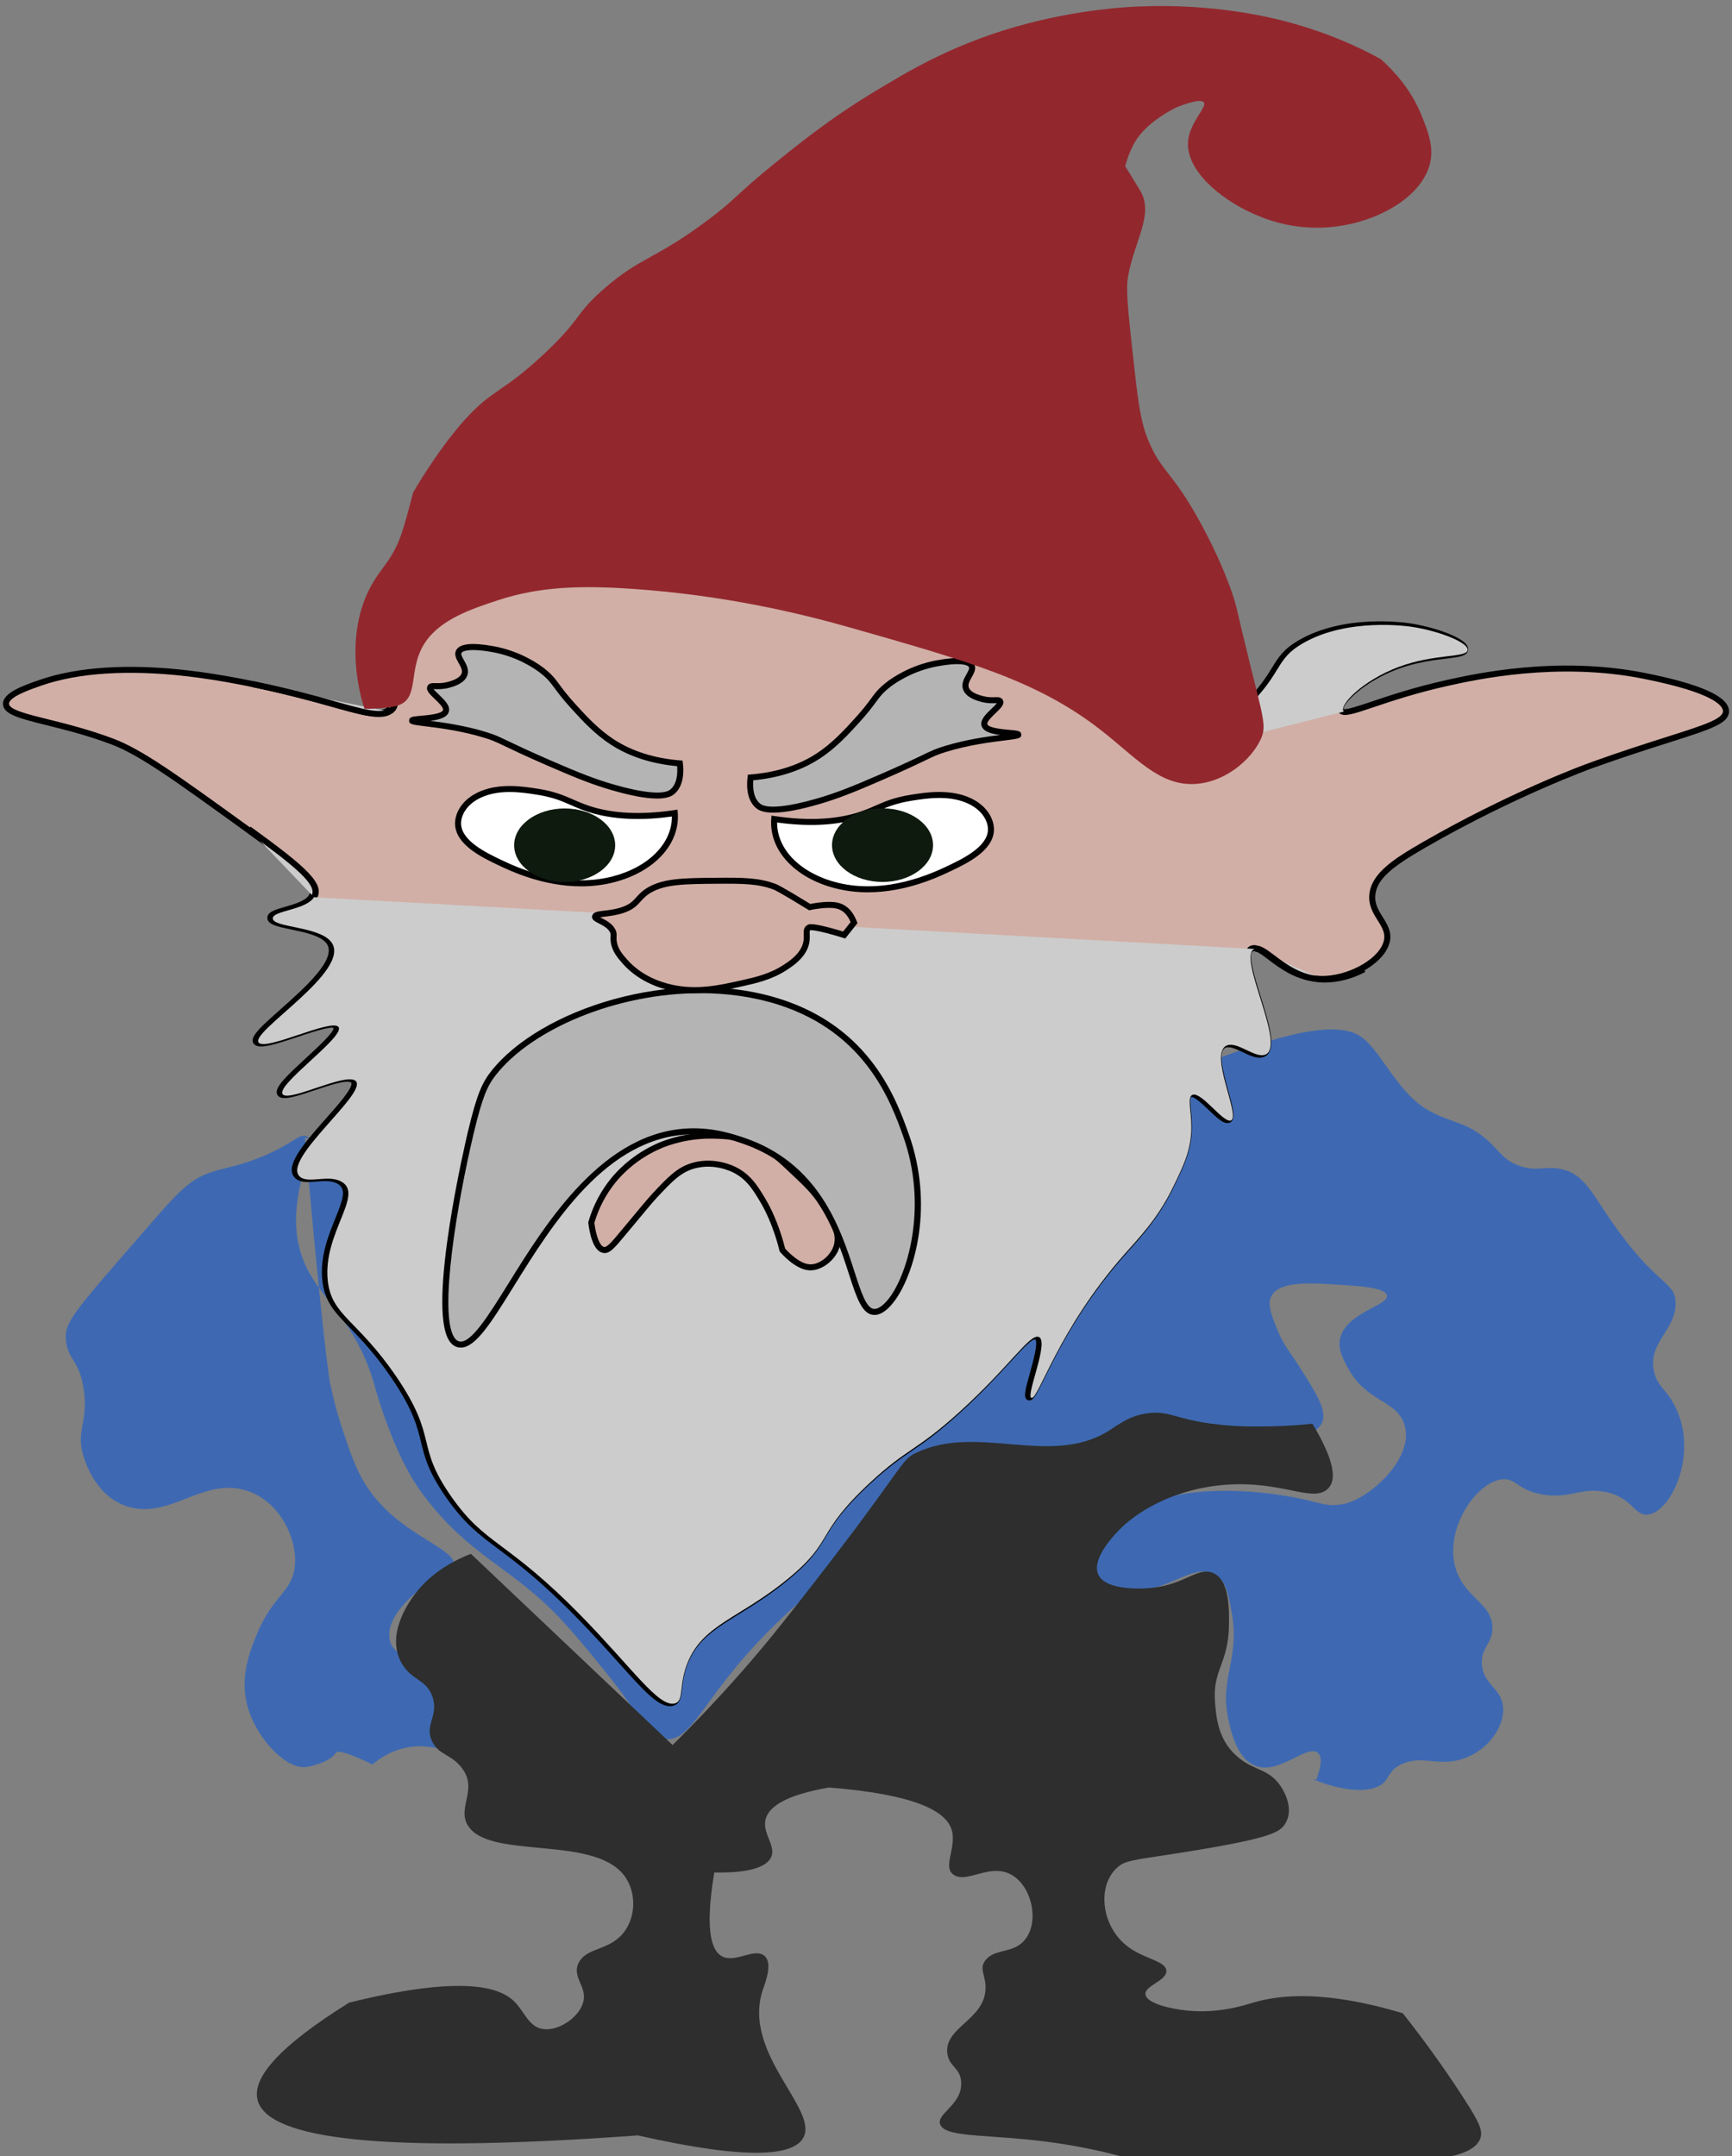 <?xml version="1.0" encoding="UTF-8"?><svg id="Layer_1" xmlns="http://www.w3.org/2000/svg" viewBox="0 0 288 358.522"><rect x="0" y="0" width="288" height="358.522" fill="#808080" stroke="none"/><defs><style>.cls-1{fill:#2d2e2d;}.cls-1,.cls-2,.cls-3,.cls-4,.cls-5,.cls-6,.cls-7,.cls-8,.cls-9{stroke-width:0px;}.cls-2{fill:#d1afa6;}.cls-3{fill:#010101;}.cls-4{fill:#ccc;}.cls-5{fill:#fff;}.cls-6{fill:#0f1a0f;}.cls-7{fill:#3e69b2;}.cls-8{fill:#92282e;}.cls-9{fill:#b4b4b4;}</style></defs><path class="cls-7" d="m149.91,195.916c29.782-8.017,67.317-30.414,76.587-23.404,3.295,2.492,5.997,9.37,11.128,12.174,3.899,2.13,6.127,1.859,9.371,4.618,2.368,2.013,2.975,3.684,5.857,4.618,2.692.872,3.964-.002,6.443.42,4.565.777,5.472,4.632,10.542,11.334,6.133,8.106,8.688,7.595,8.785,10.914.137,4.66-4.869,6.717-3.514,11.754.562,2.089,1.614,2.445,2.928,4.618,4.821,7.971-.015,18.586-4.1,18.89-2.239.166-2.532-2.892-7.028-3.778-4.053-.798-6.013,1.253-10.542.42-3.985-.734-4.263-2.653-6.442-2.519-4.767.293-10.996,9.938-7.028,16.791,1.908,3.296,5.305,4.443,5.271,7.976-.025,2.6-1.877,3.107-1.757,5.877.152,3.51,3.181,3.986,3.514,7.136.361,3.409-2.687,7.57-7.028,8.815-3.944,1.132-6.69-.794-9.957.84-2.546,1.273-1.719,2.863-4.1,3.778-4.01,1.541-10.587-1.346-10.576-1.371t.62.112c.713-1.937,1.198-4.078,0-4.618-1.875-.844-5.756,3.189-9.371,2.519-3.721-.69-4.837-5.933-5.271-7.976-1.487-6.992,1.933-9.741.586-17.631-.559-3.277-1.066-5.966-3.514-6.716-3.747-1.149-7.612,3.601-14.056,2.938-3.292-.338-6.84-2.046-7.614-4.198-1.448-4.023,6.858-9.434,14.642-11.334,8.171-1.994,17.515-.546,20.499,0,3.722.681,5.113,1.339,6.813,1.367,0,0,.729-.022,1.386-.108,4.481-.589,12.692-7.945,10.413-13.652-1.505-3.768-6.248-3.472-9.242-9.016-.901-1.669-1.899-3.456-1.171-5.457,1.446-3.979,8.181-5.071,7.614-6.716-.417-1.209-4.34-1.465-7.614-1.679-4.751-.311-9.296-.608-11.128,1.259-1.392,1.419-.575,3.432.586,6.297,1.021,2.519,2.039,3.557,3.514,5.877,3.244,5.1,5.128,8.062,3.514,10.075-2.009,2.505-8.884,2.848-13.47,2.099-5.522-.902-7.271-3.313-11.714-2.938-3.045.257-4.815,1.607-6.443,2.519-10.548,5.908-24.475-1.349-33.969,3.778-4.053,2.189-1.886,3.712-7.614,11.334-5.058,6.731-8.453,7.811-15.813,14.692-13.528,12.648-14.824,20.93-19.913,20.569-2.885-.205-3.143-2.915-9.957-11.334-4.968-6.139-8.062-9.962-13.47-14.272-5.175-4.125-10.419-7.061-15.813-13.853-.686-.864-1.169-1.531-1.276-1.68-1.106-1.533-4.262-6.122-7.416-16.547-.501-1.656-.381-1.405-.678-2.342-2.884-9.066-7.87-12.755-10.542-17.631-5.941-10.839,2.639-21.919-.586-22.668-1.196-.278-2.14,1.301-7.028,3.358-3.738,1.573-6.067,1.863-8.2,2.519-4.061,1.249-5.874,3.356-11.714,10.075-11.844,13.626-13.183,15.079-12.885,18.05.332,3.318,2.165,3.146,2.928,7.976.885,5.603-1.386,7.069,0,11.334.429,1.319,2.241,6.891,7.614,8.396,6.695,1.874,11.922-4.526,18.742-2.938,5.843,1.36,9.172,7.724,8.785,12.593-.358,4.509-3.676,4.868-6.442,11.754-1.218,3.031-2.928,7.482-1.171,12.593,1.655,4.814,6.159,9.555,9.371,9.235.937-.093,3.927-.833,4.926-2.197.079-.108.153-.229.345-.322,0,0,.84-.403,5.857,2.099,1.298-1.101,3.438-2.543,6.442-2.938,3.145-.414,4.571.671,5.857,0,2.515-1.312.986-7.513-3.514-12.174-3.171-3.284-5.278-3.172-5.857-5.457-1.083-4.275,5.243-8.806,5.857-9.235,2.903-2.032,4.229-1.782,4.686-2.938,1.193-3.018-7.809-4.807-13.47-12.174-2.511-3.267-3.612-6.652-5.271-11.754-.215-.662-.405-1.283-.576-1.881,0,0-.673-2.333-1.181-4.835-.502-2.477-2.299-18.649-4.183-40.873,46.104,14.735,77.84,12.517,99.2,6.767Z"/><path class="cls-1" d="m78.301,258.37c-2.127.827-6.353,2.776-9.251,6.624-.803,1.066-4.98,6.612-2.313,11.481,1.641,2.996,4.231,2.736,5.204,5.74,1.035,3.198-1.516,4.68,0,7.507,1.129,2.104,2.891,1.932,4.626,3.974,3.127,3.681-.559,6.642,1.156,9.715,3.307,5.923,20.757,1.638,26.019,8.39,2.256,2.894,2.055,7.539-.578,10.156-2.397,2.381-5.713,1.997-6.938,4.416-1.29,2.548,1.811,4.114.578,7.065-.942,2.256-3.96,4.227-6.36,3.974-2.638-.278-3.204-3.102-5.204-4.857-2.732-2.399-9.426-3.934-27.176.442-11.719,7.301-16.729,12.894-15.033,16.78,2.795,6.403,23.802,8.169,63.024,5.299,18.89,4.278,25.251,3.129,27.176.883,3.918-4.572-10.105-14.203-6.36-25.17.398-1.167,1.805-4.712,0-5.74-1.624-.926-4.31,1.064-6.36.442-2.067-.628-3.445-3.898-1.735-14.13,3.342.062,7.862-.192,9.251-2.208,1.446-2.098-1.678-4.391-.578-7.065.641-1.558,2.844-3.558,10.408-4.857,14.805,1.171,19.147,4.074,20.237,6.624,1.306,3.054-1.616,6.628.578,7.948,2.082,1.253,5.404-1.549,8.673-.442,4.404,1.493,5.972,9.155,2.313,11.922-1.918,1.451-4.402.896-5.782,2.649-1.175,1.493.117,2.542,0,4.857-.257,5.092-6.824,6.311-6.36,10.598.249,2.3,2.186,2.38,2.313,4.857.194,3.795-4.269,5.232-3.469,7.065,1.004,2.302,8.655,1.449,19.659,3.091,5.321.794,9.523,1.887,12.142,2.649,15.913.483,29.054.521,38.74.442,8.966-.074,17.279-.268,19.081-3.533.802-1.452.02-2.98-2.313-6.624-2.451-3.828-5.863-8.819-10.408-14.572-12.649-3.789-20.227-3.144-24.863-1.766-1.458.433-5.693,1.851-10.986,1.325-2.836-.282-6.694-1.194-6.938-2.649-.251-1.5,3.556-2.26,3.469-3.974-.083-1.636-3.601-1.912-6.36-3.974-4.512-3.372-5.24-10.211-1.734-13.247,1.282-1.11,2.49-1.158,9.251-2.208,15.524-2.412,17.541-3.466,18.503-4.857,1.581-2.286.252-5.389-1.157-7.065-1.844-2.195-3.866-1.994-6.36-3.974-3.515-2.79-3.83-6.626-4.047-9.273-.451-5.499,2.212-6.406,2.313-12.806.042-2.69.124-7.88-2.891-8.831-2.607-.823-4.824,2.375-10.986,2.649-1.002.045-5.863.261-7.517-1.766-1.841-2.256,1.368-5.971,2.313-7.065,3.444-3.988,10.113-7.754,18.503-8.39,9.169-.695,14.151,2.824,16.768.883,1.514-1.123,1.994-3.893-2.313-11.039-1.816.199-4.175.39-6.938.442-2.401.045-5.782.107-9.829-.442-6.114-.829-7.063-2.146-10.408-1.766-3.316.376-5.094,1.979-6.938,3.091-9.633,5.809-21.734-1.358-31.801,3.533-2.035.989-1.795,1.405-9.251,11.481,0,0-5.494,7.424-13.299,17.221-3.868,4.855-9.729,11.762-17.924,19.871-11.179-10.598-22.357-21.195-33.536-31.793Z"/><path class="cls-2" d="m196.804,124.872c-7.573,1.319-13.203-6.721-30.826-17.197-15.905-9.455-29.038-13.44-32.539-14.461-7.722-2.252-17.086-4.904-29.684-4.69-7.507.128-17.882.304-26.83,5.472-.855.494-12.981,7.696-12.559,17.197.156,3.502,1.954,5.912,0,7.035-2.158,1.24-6.312-.571-14.842-2.736-2.627-.667-10.253-2.58-18.268-3.518-14.305-1.674-22.002.676-24.547,1.563-2.409.84-5.755,2.008-5.709,3.518.071,2.33,8.131,2.651,17.697,6.254,4.706,1.772,10.558,6.002,22.263,14.462,8.918,6.446,12.136,9.283,10.846,11.335-1.351,2.149-6.87,2.201-6.85,3.518.023,1.551,7.672,1.291,9.705,3.909,3.686,4.747-14.001,15.219-11.988,16.807,1.475,1.163,11.687-3.893,13.13-2.736,1.714,1.374-10.837,9.991-9.134,11.335,1.351,1.066,10.214-3.588,11.988-2.345,2.531,1.773-12.568,13.308-9.133,16.025,1.443,1.141,4.66-.455,6.85.782,3.804,2.148-3.097,8.543-2.283,16.416.61,5.896,4.91,6.462,11.417,16.025,7.057,10.371,3.028,11.219,9.134,19.933,5.782,8.253,9.068,7.027,21.693,19.933,8.445,8.633,12.718,15.054,15.413,14.462,1.708-.376.593-3.086,2.283-7.035,2.637-6.161,8.608-7.178,16.555-13.68,7.871-6.44,4.403-7.396,13.701-16.025,6.251-5.802,7.598-5.164,14.842-11.726,8.241-7.464,11.603-12.914,13.13-12.507,1.966.523-2.205,9.939-1.142,10.162,1.161.244,4.399-11.343,15.413-23.842,2.364-2.683,5.504-5.881,7.992-10.944,1.846-3.757,3.188-6.488,3.172-10.315-.012-2.781-.737-5.067.253-5.319,1.531-.389,5.002,4.639,6.28,4.299,1.84-.49-3.825-11.337-.571-12.507,1.767-.635,4.592,2.145,6.279,1.563,3.72-1.283-4.803-16.59-1.712-17.588,1.866-.603,5.146,4.927,11.417,5.081,4.61.113,9.759-2.706,10.847-5.863,1.099-3.194-2.668-4.672-2.284-8.208.339-3.12,3.642-5.367,8.563-8.208,14.931-8.62,27.972-13.289,27.972-13.289,15.437-5.526,22.337-6.467,22.263-8.99-.093-3.164-11.061-5.339-13.701-5.863-14.096-2.795-27.262.003-32.539,1.173-10.898,2.416-16.66,5.622-17.697,4.69-1.007-.905,3.057-5.165,9.133-7.426,5.939-2.21,11.091-1.503,11.417-2.736.328-1.237-4.528-3.188-9.133-3.909-.768-.12-10.833-1.584-18.268,2.736-4.58,2.661-3.218,4.644-9.134,10.553-4.557,4.551-6.835,6.827-10.275,7.426Z"/><path class="cls-3" d="m111.376,283.707c-2.023,0-4.437-2.687-8.569-7.289-1.952-2.174-4.166-4.639-6.831-7.363-6.086-6.222-9.95-9.114-13.056-11.438-3.286-2.459-5.66-4.236-8.688-8.558-3.009-4.294-3.6-6.708-4.226-9.263-.649-2.654-1.321-5.398-4.912-10.676-2.733-4.017-5.053-6.411-6.916-8.334-2.539-2.62-4.216-4.351-4.585-7.921-.404-3.906,1.018-7.426,2.159-10.255,1.294-3.205,1.898-4.917.375-5.776-.994-.561-2.28-.456-3.529-.355-1.304.106-2.529.206-3.385-.47-.412-.326-.645-.76-.691-1.291-.188-2.102,2.783-5.459,5.655-8.706,2.051-2.317,4.376-4.945,4.265-5.885-.009-.069-.031-.096-.072-.125-.726-.508-3.819.535-6.077,1.295-3.245,1.091-5.12,1.675-5.933,1.033-.218-.172-.339-.412-.35-.694-.042-1.125,1.821-2.898,4.864-5.698,1.751-1.611,4.681-4.307,4.59-4.992-.481-.355-3.959.801-6.034,1.494-3.792,1.265-6.163,2.005-7.066,1.292-.218-.172-.342-.419-.351-.697-.029-1.03,1.557-2.484,4.6-5.18,4.052-3.59,9.602-8.507,7.654-11.016-.993-1.278-3.7-1.838-5.876-2.289-2.274-.471-3.918-.811-3.935-1.919-.015-.994,1.291-1.368,2.944-1.841,1.497-.428,3.36-.961,3.983-1.95,1.072-1.706-2.602-4.798-10.717-10.664-11.654-8.423-17.503-12.65-22.146-14.399-4.002-1.507-7.742-2.437-10.747-3.184-4.503-1.12-7.222-1.795-7.274-3.522-.057-1.876,3.324-3.056,6.04-4.003,6.303-2.199,14.861-2.75,24.774-1.589,5.445.637,11.613,1.825,18.332,3.529,2.22.563,4.128,1.099,5.812,1.57,4.515,1.266,7.245,2.033,8.658,1.217.896-.516.743-1.345.309-3.172-.235-.991-.502-2.114-.56-3.407-.438-9.884,12.269-17.34,12.81-17.653,9.06-5.233,19.47-5.41,27.071-5.539,12.937-.218,22.7,2.629,29.833,4.71,6.048,1.765,18.331,5.997,32.654,14.512,6.497,3.862,11.38,7.402,15.303,10.247,6.612,4.793,10.604,7.689,15.182,6.888,3.285-.572,5.532-2.816,10.008-7.287,2.727-2.724,3.88-4.594,4.807-6.097,1.094-1.774,1.885-3.056,4.43-4.535,7.522-4.371,17.486-2.972,18.596-2.798,3.746.586,8.389,2.14,9.359,3.626.247.378.234.701.181.905-.241.91-1.467,1.059-3.69,1.329-2.093.254-4.958.602-8.035,1.748-5.754,2.141-9.171,5.896-8.959,6.608.343.229,2.554-.511,4.691-1.231,2.998-1.009,7.104-2.391,12.547-3.598,4.517-1.001,18.257-4.048,32.745-1.175,9.419,1.868,14.032,3.941,14.103,6.338.061,2.067-2.903,3.01-10.064,5.287-3.317,1.055-7.445,2.368-12.529,4.188-.131.046-13.026,4.669-27.892,13.251-5.282,3.049-8.019,5.098-8.315,7.829-.165,1.518.516,2.603,1.236,3.752.823,1.313,1.675,2.671,1.022,4.564-1.135,3.297-6.352,6.203-11.055,6.204-.092,0-.184-.001-.276-.003-3.934-.097-6.69-2.186-8.703-3.71-1.055-.8-2.053-1.552-2.548-1.395-1,.323.343,4.626,1.232,7.474,1.489,4.773,2.896,9.282.489,10.112-1.021.356-2.249-.231-3.435-.797-1.051-.501-2.135-1.021-2.839-.768-1.43.514-.362,4.368.418,7.182.726,2.617,1.114,4.135.678,4.897-.128.224-.323.376-.564.441-.85.22-1.826-.668-3.364-2.141-.895-.857-2.39-2.288-2.922-2.157-.244.062-.115,1.418-.038,2.228.074.776.158,1.655.162,2.605.018,3.945-1.342,6.71-3.223,10.538-2.223,4.521-4.979,7.6-7.192,10.073-.301.335-.593.662-.874.98-7.227,8.202-11.12,16.079-13.213,20.311-1.424,2.882-1.913,3.854-2.678,3.69-.183-.038-.338-.15-.438-.314-.314-.519-.07-1.548.654-4.144.547-1.96,1.374-4.921.955-5.655-.574-.197-2.286,1.661-4.09,3.629-2.028,2.213-4.807,5.245-8.631,8.71-3.693,3.345-5.845,4.818-7.925,6.242-1.982,1.358-3.854,2.64-6.914,5.479-4.627,4.295-6.059,6.671-7.321,8.767-1.302,2.16-2.426,4.025-6.402,7.279-2.979,2.437-5.658,4.095-8.023,5.559-3.943,2.44-6.793,4.204-8.388,7.931-.754,1.759-.927,3.244-1.066,4.437-.17,1.459-.304,2.612-1.57,2.89-.157.035-.316.052-.478.052Zm-57.311-88.309c.879,0,1.765.119,2.554.564,2.358,1.332,1.293,3.969.061,7.022-1.101,2.726-2.471,6.119-2.093,9.778.334,3.225,1.83,4.77,4.309,7.328,1.891,1.951,4.243,4.379,7.024,8.467,3.693,5.427,4.387,8.26,5.058,11,.603,2.462,1.172,4.787,4.072,8.927,2.937,4.191,5.258,5.928,8.47,8.332,3.133,2.344,7.031,5.262,13.171,11.539,2.68,2.74,4.901,5.212,6.86,7.395,3.791,4.22,6.521,7.272,8.088,6.928.526-.116.625-.59.792-2.029.14-1.191.329-2.821,1.14-4.714,1.72-4.017,4.836-5.946,8.781-8.387,2.339-1.447,4.989-3.088,7.917-5.483,3.843-3.144,4.925-4.94,6.179-7.021,1.297-2.153,2.767-4.593,7.498-8.984,3.113-2.889,5.015-4.191,7.029-5.57,2.052-1.406,4.175-2.859,7.817-6.159,3.79-3.433,6.551-6.445,8.565-8.645,2.688-2.935,3.912-4.271,5.028-3.976.283.076.514.257.667.525.582,1.018.011,3.303-.86,6.42-.223.799-.497,1.782-.647,2.496.343-.606.788-1.507,1.249-2.44,2.113-4.273,6.045-12.228,13.359-20.529.282-.321.576-.649.879-.986,2.173-2.428,4.878-5.449,7.04-9.848,1.82-3.705,3.136-6.381,3.12-10.092-.004-.904-.085-1.759-.157-2.514-.161-1.686-.288-3.018.787-3.291,1.047-.276,2.421,1.027,3.859,2.404.762.729,2.012,1.948,2.418,1.896.217-.354-.408-2.61-.822-4.104-.982-3.544-2.096-7.562.208-8.391,1.093-.393,2.372.217,3.607.807,1.003.479,2.037.976,2.678.754,1.49-.514-.018-5.343-1.118-8.869-1.412-4.523-2.527-8.096-.584-8.723.998-.319,2.027.464,3.459,1.549,1.904,1.443,4.512,3.419,8.124,3.507,4.262.096,9.346-2.58,10.36-5.525.496-1.441-.162-2.492-.925-3.708-.743-1.186-1.585-2.529-1.383-4.392.376-3.46,4.048-5.838,8.81-8.587,13.909-8.03,26.482-12.801,28.06-13.311l-.006-.016c5.102-1.826,9.239-3.142,12.564-4.2,6.065-1.929,9.406-2.991,9.367-4.305-.024-.832-1.369-3.021-13.298-5.387-14.28-2.832-27.868.181-32.333,1.171-5.392,1.195-9.469,2.567-12.444,3.569-3.401,1.145-4.957,1.668-5.694,1.004-.155-.139-.399-.456-.293-1.014.356-1.872,4.531-5.371,9.586-7.252,3.189-1.187,6.122-1.543,8.264-1.803,1.197-.146,2.688-.327,2.847-.599-.023-.633-3.811-2.51-8.729-3.28-.431-.068-10.593-1.595-17.939,2.674-2.328,1.353-3.025,2.483-4.08,4.195-.954,1.547-2.142,3.473-4.951,6.279-4.625,4.62-6.946,6.938-10.543,7.565l-.086-.493.086.493c-4.993.874-9.117-2.117-15.94-7.063-3.906-2.833-8.769-6.357-15.228-10.197-14.228-8.458-26.421-12.66-32.422-14.412-7.072-2.062-16.771-4.887-29.536-4.67-7.492.127-17.753.301-26.589,5.405-.52.3-12.723,7.458-12.311,16.743.054,1.198.309,2.272.534,3.22.428,1.803.798,3.361-.784,4.271-1.781,1.022-4.496.262-9.427-1.121-1.678-.47-3.579-1.003-5.787-1.563-6.676-1.694-12.8-2.874-18.203-3.506-9.754-1.142-18.167-.61-24.323,1.539-1.893.66-5.409,1.887-5.374,3.03.029.97,3.035,1.717,6.516,2.583,3.03.753,6.802,1.69,10.857,3.218,4.769,1.796,10.653,6.049,22.377,14.522,9.56,6.91,12.486,9.613,10.979,12.008-.825,1.313-2.807,1.88-4.554,2.379-.839.24-2.105.603-2.223.879.155.322,1.951.694,3.14.94,2.458.509,5.244,1.085,6.463,2.655,2.523,3.25-3.189,8.311-7.78,12.378-1.812,1.605-4.294,3.804-4.263,4.403.497.352,4.004-.815,6.101-1.515,3.762-1.255,6.118-1.99,7.002-1.279.218.175.339.418.348.703.039,1.144-1.841,2.933-4.912,5.758-1.727,1.589-4.616,4.248-4.541,4.926.411.279,3.264-.679,4.963-1.25,3.629-1.221,5.91-1.91,6.971-1.167.28.197.45.482.491.827.155,1.319-1.612,3.392-4.509,6.666-2.476,2.798-5.558,6.281-5.408,7.955.022.253.123.442.316.595.546.432,1.584.348,2.683.258.499-.041,1.023-.083,1.549-.083Z"/><path class="cls-4" d="m41.366,137.86c8.918,6.446,12.136,9.283,10.846,11.335"/><path class="cls-3" d="m52.635,149.461l-.846-.532c1.072-1.706-2.602-4.798-10.717-10.663l.586-.811c9.557,6.907,12.483,9.61,10.977,12.006Z"/><path class="cls-4" d="m64.771,118.318c-2.158,1.24-6.312-.571-14.842-2.736-1.415-.359-4.283-1.08-7.881-1.816"/><path class="cls-3" d="m62.982,119.223c-1.707,0-4.036-.653-7.391-1.594-1.678-.47-3.578-1.003-5.785-1.563-1.244-.315-4.159-1.055-7.858-1.811l.201-.979c3.721.761,6.651,1.504,7.903,1.821,2.219.563,4.126,1.098,5.809,1.57,4.518,1.267,7.246,2.032,8.661,1.217l.498.867c-.569.327-1.234.472-2.038.472Z"/><path class="cls-4" d="m64.771,111.282c.156,3.502,1.954,5.912,0,7.035"/><path class="cls-3" d="m65.02,118.751l-.498-.867c.897-.516.743-1.346.31-3.173-.235-.991-.503-2.114-.56-3.407l.998-.044c.054,1.198.309,2.272.534,3.22.429,1.803.799,3.361-.784,4.271Z"/><path class="cls-4" d="m66.435,104.656c-1.091,2.019-1.77,4.251-1.664,6.626"/><path class="cls-3" d="m64.272,111.304c-.102-2.266.479-4.583,1.724-6.886l.879.476c-1.156,2.142-1.696,4.284-1.604,6.366l-.998.044Z"/><path class="cls-4" d="m77.33,94.085c-.641.37-7.623,4.514-10.895,10.571"/><path class="cls-3" d="m66.874,104.894l-.879-.476c3.335-6.173,10.302-10.314,11.085-10.767l.5.866c-.303.174-7.446,4.343-10.706,10.376Z"/><path class="cls-4" d="m96.24,88.91c-6.061.451-12.817,1.655-18.91,5.175"/><path class="cls-3" d="m77.58,94.518l-.5-.866c5.177-2.99,11.254-4.655,19.123-5.24l.074.997c-7.714.574-13.655,2.197-18.697,5.109Z"/><path class="cls-4" d="m104.16,88.613c-2.395.041-5.081.086-7.92.297"/><path class="cls-3" d="m96.278,89.409l-.074-.997c2.843-.211,5.541-.257,7.922-.298l.044,1h-.027c-2.367.041-5.05.087-7.864.296Z"/><path class="cls-4" d="m122.411,90.345c-5.27-1.088-11.263-1.851-18.251-1.732"/><path class="cls-3" d="m122.311,90.834c-6.115-1.261-12.037-1.825-18.142-1.722l-.018-1c6.173-.103,12.173.465,18.36,1.742l-.201.979Z"/><path class="cls-4" d="m133.845,93.303c-3.439-1.003-7.203-2.085-11.433-2.958"/><path class="cls-3" d="m133.705,93.783c-3.835-1.118-7.339-2.112-11.395-2.949l.201-.979c4.426.914,8.499,2.101,11.473,2.968l-.279.96Z"/><path class="cls-4" d="m166.384,107.765c-15.905-9.455-29.038-13.44-32.539-14.461"/><path class="cls-3" d="m166.127,108.194c-14.234-8.462-26.424-12.661-32.422-14.411l.279-.96c6.045,1.763,18.324,5.993,32.654,14.512l-.512.859Z"/><path class="cls-4" d="m220.044,162.875c2.305.057,4.745-.62,6.744-1.705"/><path class="cls-3" d="m220.305,163.378c-.091,0-.183,0-.272-.003l.023-1c2.117.045,4.473-.548,6.494-1.645l.477.879c-2.084,1.13-4.518,1.769-6.722,1.769Z"/><path class="cls-4" d="m208.627,157.794c1.866-.603,5.146,4.927,11.417,5.081"/><path class="cls-3" d="m220.032,163.375c-3.934-.097-6.69-2.186-8.703-3.711-1.056-.8-2.044-1.547-2.548-1.395l-.307-.951c.981-.32,2.024.463,3.459,1.549,1.904,1.443,4.512,3.419,8.124,3.508l-.025,1Z"/><path class="cls-4" d="m52.212,149.195c-1.351,2.149-6.87,2.201-6.85,3.518.023,1.551,7.672,1.291,9.705,3.909,3.686,4.747-14.001,15.219-11.988,16.807,1.475,1.163,11.687-3.893,13.13-2.736,1.714,1.374-10.837,9.991-9.134,11.335,1.351,1.066,10.214-3.588,11.988-2.345,2.531,1.773-12.568,13.308-9.133,16.025,1.443,1.141,4.66-.455,6.85.782,3.804,2.148-3.097,8.543-2.283,16.416.61,5.896,4.91,6.462,11.417,16.025,7.057,10.371,3.028,11.219,9.134,19.933,5.782,8.253,9.068,7.027,21.693,19.933,8.445,8.633,12.718,15.054,15.413,14.462,1.708-.376.593-3.086,2.283-7.035,2.637-6.161,8.608-7.178,16.555-13.68,7.871-6.44,4.403-7.396,13.701-16.025,6.251-5.802,7.598-5.164,14.842-11.726,8.241-7.464,11.603-12.914,13.13-12.507,1.966.523-2.205,9.939-1.142,10.162,1.161.244,4.399-11.343,15.413-23.842,2.364-2.683,5.504-5.881,7.992-10.944,1.846-3.757,3.188-6.488,3.172-10.315-.012-2.781-.737-5.067.253-5.319,1.531-.389,5.002,4.639,6.28,4.299,1.84-.49-3.825-11.337-.571-12.507,1.767-.635,4.592,2.145,6.279,1.563,3.72-1.283-4.803-16.59-1.712-17.588"/><path class="cls-4" d="m223.469,118.318c-1.007-.905,3.057-5.165,9.133-7.426,5.939-2.21,11.091-1.503,11.417-2.736.328-1.237-4.528-3.188-9.133-3.909-.768-.12-10.833-1.584-18.268,2.736-4.58,2.661-3.218,4.644-9.134,10.553-4.557,4.551-6.835,6.827-10.275,7.426"/><path class="cls-2" d="m98.32,203.295c.09.742.558,4.263,2.037,4.544.818.155,1.551-.757,3.666-3.304,2.763-3.328,4.144-4.991,4.888-5.783,2.573-2.738,4.035-4.294,6.517-4.957,3.535-.944,6.539.618,6.925.826,2.235,1.206,3.311,3.004,4.481,4.957,2.262,3.778,3.259,8.261,3.259,8.261,0,0,2.281,2.741,4.481,2.891,1.783.122,3.818-1.437,4.481-3.304.86-2.425-.766-4.89-2.444-7.435-1.26-1.911-2.493-3.077-4.481-4.957-2.537-2.399-3.805-3.598-5.703-4.544-3.085-1.537-5.892-1.606-7.739-1.652-4.707-.117-8.167,1.311-8.961,1.652-4.511,1.939-7.069,4.956-7.739,5.783-2.18,2.689-3.187,5.379-3.666,7.022Z"/><path class="cls-3" d="m134.76,211.237c-.075,0-.148-.002-.223-.007-2.385-.163-4.731-2.952-4.831-3.071l-.076-.093-.027-.118c-.04-.181-1.023-4.479-3.199-8.113-1.167-1.949-2.175-3.633-4.289-4.774-.526-.283-3.311-1.651-6.559-.783-2.344.626-3.741,2.113-6.279,4.813-.741.79-2.121,2.452-4.87,5.763l-.15.182c-2.173,2.619-2.909,3.504-3.993,3.294-1.637-.31-2.23-3.25-2.439-4.975l-.013-.102.028-.098c.773-2.655,2.038-5.076,3.758-7.197,1.17-1.443,3.756-4.133,7.931-5.927,1.271-.546,4.708-1.796,9.171-1.693,1.897.047,4.765.119,7.949,1.705,1.964.979,3.254,2.198,5.823,4.628,1.968,1.861,3.264,3.087,4.555,5.045,1.691,2.565,3.44,5.218,2.498,7.877-.719,2.025-2.86,3.644-4.764,3.644Zm-4.21-3.632c.396.45,2.304,2.507,4.056,2.626,1.542.115,3.376-1.286,3.975-2.973.776-2.19-.761-4.523-2.389-6.992-1.229-1.861-2.423-2.991-4.402-4.864-2.503-2.367-3.757-3.552-5.587-4.464-2.986-1.487-5.72-1.555-7.529-1.6-4.281-.105-7.541,1.092-8.751,1.612-3.978,1.709-6.437,4.266-7.548,5.638-1.615,1.991-2.808,4.261-3.546,6.749.289,2.274.936,3.881,1.62,4.011.508.086,1.354-.922,3.038-2.951l.15-.182c2.762-3.327,4.148-4.997,4.908-5.806,2.579-2.744,4.134-4.398,6.753-5.097,3.615-.966,6.708.554,7.291.869,2.356,1.271,3.481,3.151,4.672,5.14,2.078,3.471,3.105,7.516,3.289,8.284Z"/><path class="cls-9" d="m123.39,189.597c19.073,6.332,17.178,28.592,22.023,28.556,3.914-.029,10.538-14.594,5.217-29.436-2.07-5.775-6.245-17.419-21.077-22.138-17.487-5.564-39.557,1.754-47.504,11.874-1.356,1.726-2.239,3.456-3.763,9.856-2.328,9.779-7.08,34.355-1.948,35.25,6.245,1.089,16.253-34.781,38.414-35.435,3.86-.114,6.845.877,8.638,1.472Z"/><path class="cls-3" d="m76.618,224.083c-.122,0-.244-.01-.365-.031-.619-.108-1.14-.477-1.547-1.096-3.765-5.718,2.812-33.58,3.095-34.763,1.501-6.309,2.403-8.199,3.855-10.049,8.106-10.322,30.377-17.664,48.049-12.042,15.068,4.794,19.343,16.716,21.396,22.445,4.243,11.835,1.037,22.93-2.154,27.5-1.185,1.696-2.405,2.598-3.529,2.606h-.017c-2.042,0-2.965-2.855-4.241-6.802-2.283-7.061-5.733-17.731-17.927-21.779h0c-1.756-.583-4.688-1.563-8.466-1.447-13.9.41-22.851,14.82-29.386,25.342-3.621,5.83-6.284,10.117-8.764,10.117Zm39.835-58.939c-13.979,0-28,5.964-34.01,13.617-1.359,1.731-2.212,3.538-3.67,9.664-2.734,11.48-5.852,30.003-3.232,33.981.254.385.543.601.884.66,1.88.345,4.786-4.281,8.107-9.628,6.279-10.11,15.769-25.388,30.206-25.814,3.954-.107,6.993.894,8.81,1.498h0c12.675,4.208,16.219,15.168,18.563,22.42,1.104,3.413,1.976,6.11,3.292,6.11h.007c.765-.006,1.755-.8,2.718-2.179,2.954-4.231,6.118-15.191,2.032-26.589-2-5.579-6.161-17.186-20.758-21.83-4.144-1.318-8.545-1.911-12.949-1.911Z"/><path class="cls-5" d="m112.199,135.201c-6.218.929-10.419.369-13.155-.356-3.934-1.042-4.982-2.463-9.723-3.205-2.298-.36-5.975-.935-9.151.356-2.808,1.142-4.037,3.261-4.004,4.985.062,3.171,4.396,5.235,6.863,6.409,2.616,1.246,10.466,4.984,18.875,2.849,6.455-1.639,10.672-6.087,10.295-11.038Z"/><path class="cls-3" d="m96.621,147.384c-6.368,0-11.743-2.559-13.807-3.542-2.65-1.262-7.082-3.373-7.149-6.852-.033-1.695,1.076-4.141,4.315-5.458,3.304-1.344,7.13-.744,9.417-.387,2.828.442,4.417,1.141,5.953,1.816,1.091.479,2.218.975,3.821,1.399,3.653.969,8.011,1.084,12.953.345l.532-.079.041.536c.394,5.194-3.895,9.84-10.672,11.562-1.845.468-3.662.66-5.405.66Zm-11.864-15.691c-1.456,0-2.979.189-4.399.767-2.77,1.125-3.72,3.134-3.692,4.512.056,2.861,4.298,4.882,6.577,5.967,2.549,1.214,10.301,4.905,18.538,2.816,6.05-1.536,9.969-5.504,9.942-9.98-4.855.669-9.161.52-12.807-.446-1.679-.445-2.842-.956-3.967-1.451-1.547-.679-3.007-1.321-5.706-1.743-1.241-.194-2.82-.442-4.486-.442Z"/><path class="cls-5" d="m128.744,136.193c6.218.929,10.419.369,13.155-.356,3.934-1.042,4.982-2.463,9.723-3.205,2.298-.36,5.975-.935,9.151.356,2.808,1.142,4.037,3.261,4.004,4.985-.062,3.171-4.396,5.235-6.863,6.409-2.616,1.246-10.466,4.984-18.875,2.849-6.455-1.639-10.672-6.087-10.295-11.038Z"/><path class="cls-3" d="m144.321,148.376c-1.744,0-3.561-.191-5.405-.66-6.777-1.721-11.065-6.367-10.671-11.562l.041-.536.532.079c4.943.74,9.302.624,12.953-.345,1.603-.425,2.729-.92,3.819-1.399,1.537-.675,3.126-1.374,5.955-1.816,2.283-.358,6.109-.958,9.417.387,3.237,1.316,4.348,3.763,4.315,5.458-.067,3.479-4.499,5.589-7.147,6.85-2.067.984-7.443,3.542-13.81,3.542Zm-15.101-11.609c-.027,4.476,3.892,8.444,9.941,9.98,8.229,2.088,15.985-1.601,18.534-2.814,2.284-1.088,6.526-3.108,6.582-5.969.026-1.378-.925-3.387-3.692-4.512-3.048-1.24-6.561-.689-8.886-.325-2.7.422-4.161,1.064-5.707,1.744-1.125.495-2.288,1.005-3.966,1.45-3.646.966-7.953,1.116-12.807.446Z"/><ellipse class="cls-6" cx="93.892" cy="140.551" rx="8.4" ry="6.118"/><ellipse class="cls-6" cx="146.749" cy="140.532" rx="8.4" ry="6.118"/><path class="cls-9" d="m113.048,126.937c-5.738-.456-9.336-2.326-11.238-3.564-2.633-1.713-4.644-3.92-6.483-5.939-3.166-3.476-2.901-4.154-5.187-5.939-.518-.405-3.566-2.728-8.212-3.564-.865-.156-4.891-.88-5.619.396-.597,1.046,1.569,2.478.865,3.959-.484,1.02-2.029,1.435-2.627,1.596-1.702.458-2.734-.034-2.992.383-.48.778,3.008,2.646,2.593,3.96-.47,1.488-5.593,1.136-5.619,1.584-.028.475,5.766.444,12.102,2.376,2.786.849,2.296,1.047,10.806,4.751,5.009,2.181,7.5,3.122,10.374,3.96,7.847,2.286,9.494,1.155,9.941.792,1.454-1.178,1.464-3.33,1.297-4.751Z"/><path class="cls-3" d="m109.249,132.784c-1.828,0-4.36-.469-7.579-1.407-2.946-.858-5.481-1.825-10.433-3.981-4.006-1.744-6.003-2.703-7.324-3.337-1.446-.695-1.988-.955-3.429-1.394-3.812-1.162-7.49-1.614-9.688-1.884-2.268-.279-2.807-.345-2.768-1,.033-.59.605-.641,1.987-.762,1.032-.091,3.451-.304,3.653-.942.13-.413-.811-1.308-1.373-1.844-.86-.818-1.603-1.525-1.169-2.228.273-.445.788-.43,1.329-.416.481.013,1.142.032,1.959-.188.526-.142,1.92-.518,2.306-1.328.245-.516-.02-1.053-.45-1.813-.384-.677-.818-1.444-.398-2.18.61-1.064,2.616-1.274,6.143-.64,4.511.811,7.594,3.008,8.432,3.662,1.331,1.04,1.855,1.751,2.581,2.735.574.779,1.288,1.748,2.668,3.261,1.789,1.964,3.81,4.182,6.386,5.857,3.033,1.972,6.735,3.145,11.006,3.484l.408.033.049.408c.28,2.39-.231,4.187-1.479,5.198-.581.471-1.522.707-2.816.707Zm-37.693-12.917c2.265.283,5.674.76,9.22,1.841,1.515.461,2.116.751,3.571,1.45,1.314.631,3.301,1.586,7.289,3.322,4.908,2.137,7.414,3.094,10.313,3.938,4.945,1.441,8.405,1.763,9.486.884,1.11-.899,1.262-2.545,1.155-3.901-4.263-.395-7.979-1.607-11.054-3.607-2.684-1.745-4.75-4.013-6.574-6.014-1.42-1.56-2.151-2.552-2.739-3.349-.729-.988-1.169-1.584-2.392-2.54-.792-.618-3.709-2.695-7.994-3.465-3.352-.604-4.842-.296-5.096.152-.139.242.123.703.399,1.19.432.763.97,1.711.482,2.735-.582,1.227-2.3,1.69-2.946,1.864-.961.259-1.732.237-2.249.223-.107-.003-.233-.006-.331-.005.183.252.595.645.889.925.917.873,1.955,1.861,1.637,2.869-.3.95-1.644,1.304-3.067,1.489Z"/><path class="cls-9" d="m124.803,129.282c5.738-.456,9.336-2.326,11.238-3.564,2.633-1.713,4.644-3.92,6.483-5.939,3.166-3.476,2.901-4.154,5.187-5.939.518-.405,3.566-2.728,8.212-3.564.865-.156,4.891-.88,5.619.396.597,1.046-1.569,2.478-.865,3.959.484,1.02,2.029,1.435,2.627,1.596,1.702.458,2.734-.034,2.992.383.48.778-3.008,2.646-2.593,3.96.47,1.488,5.593,1.136,5.619,1.584.028.475-5.766.444-12.102,2.376-2.786.849-2.296,1.047-10.806,4.751-5.009,2.181-7.5,3.122-10.374,3.96-7.847,2.286-9.494,1.155-9.941.792-1.454-1.178-1.464-3.33-1.297-4.751Z"/><path class="cls-3" d="m128.602,135.129c-1.295,0-2.235-.235-2.817-.707-1.247-1.011-1.759-2.809-1.479-5.198l.049-.408.408-.033c4.271-.339,7.973-1.511,11.006-3.484,2.583-1.68,4.604-3.899,6.386-5.857,1.38-1.514,2.094-2.483,2.668-3.262.726-.984,1.25-1.695,2.581-2.735.838-.654,3.921-2.851,8.432-3.662,3.522-.634,5.534-.426,6.143.64.42.736-.015,1.502-.397,2.179-.431.761-.695,1.298-.45,1.814.386.811,1.78,1.187,2.306,1.328.816.22,1.475.201,1.958.188.54-.014,1.055-.03,1.329.416.434.702-.309,1.409-1.169,2.228-.562.536-1.503,1.431-1.373,1.843.202.639,2.621.852,3.654.943,1.381.122,1.952.172,1.987.763.038.654-.501.721-2.769.999-2.197.27-5.875.722-9.688,1.884-1.441.439-1.982.699-3.43,1.394-1.321.635-3.317,1.594-7.322,3.337-4.953,2.156-7.488,3.124-10.434,3.981-3.218.938-5.751,1.407-7.579,1.407Zm-3.342-5.384c-.106,1.355.045,3.001,1.154,3.9,1.086.88,4.541.557,9.487-.883,2.898-.844,5.405-1.801,10.314-3.938,3.987-1.736,5.974-2.69,7.288-3.322,1.455-.699,2.057-.988,3.571-1.45,3.545-1.081,6.955-1.558,9.221-1.841-1.425-.186-2.769-.54-3.068-1.49-.318-1.007.72-1.996,1.637-2.869.294-.28.706-.672.889-.925-.096.001-.224.002-.331.005-.512.014-1.286.036-2.246-.222-.647-.174-2.365-.637-2.948-1.865-.487-1.024.05-1.973.481-2.735.276-.488.538-.949.399-1.19-.254-.448-1.746-.756-5.096-.152-4.285.771-7.202,2.847-7.994,3.465-1.223.956-1.663,1.552-2.392,2.54-.588.797-1.319,1.79-2.732,3.342-1.823,2.002-3.89,4.271-6.581,6.021-3.074,2-6.791,3.212-11.054,3.607Z"/><path class="cls-2" d="m142.014,153.412c-.999,1.255-1.64,2.061-1.64,2.061h0c-5.06-1.559-5.741-1.288-5.741-1.288-1.013.403-.029,1.496-.82,3.35-.715,1.674-2.356,2.746-3.281,3.35-2.313,1.51-4.819,2.093-6.971,2.577-3.851.865-7.612,1.709-11.892.773-4.874-1.066-7.232-3.744-7.791-4.38-.738-.839-1.663-1.889-1.835-3.333-.104-.874.154-1.166-.216-1.821-.817-1.446-3.053-1.757-2.871-2.319.177-.546,2.306-.313,4.511-1.031,2.638-.859,2.39-2.104,4.511-3.35,2.517-1.478,5.899-1.505,11.072-1.546,4.288-.034,7.049-.056,9.842,1.031,0,0,.85.331,5.741,3.35h0s2.824-.621,4.511-.258c.925.199,2.1.822,2.871,2.834Z"/><path class="cls-3" d="m115.51,165.14c-1.279,0-2.592-.121-3.948-.418-2.3-.502-5.564-1.698-8.061-4.538-.745-.847-1.766-2.006-1.955-3.604-.045-.372-.031-.651-.02-.876.017-.327.023-.476-.136-.758-.38-.673-1.174-1.075-1.812-1.398-.645-.327-1.311-.664-1.099-1.32.191-.587.912-.674,2.003-.805.808-.097,1.813-.217,2.828-.548,1.396-.454,1.897-1.012,2.478-1.658.456-.507.973-1.082,1.937-1.647,2.631-1.545,6.087-1.573,11.318-1.615,4.309-.031,7.149-.056,10.03,1.065.09.035,1.009.423,5.653,3.286.693-.138,3-.545,4.522-.217,1.466.316,2.554,1.374,3.231,3.145l.103.267-2.03,2.551-.326-.1c-4.539-1.398-5.439-1.286-5.479-1.28-.1.046-.13.059-.105.7.022.579.053,1.371-.369,2.36-.774,1.813-2.526,2.957-3.467,3.571-2.438,1.592-5.043,2.176-7.136,2.646-2.622.589-5.306,1.191-8.16,1.191Zm-15.73-12.612c.085.044.173.089.251.128.719.364,1.702.862,2.231,1.798.302.534.282.923.264,1.3-.01.192-.022.413.013.708.154,1.288,1.019,2.271,1.713,3.06,2.317,2.638,5.371,3.752,7.523,4.223,4.173.912,7.815.094,11.675-.772,2.017-.453,4.523-1.015,6.809-2.507.913-.597,2.439-1.594,3.095-3.127.334-.783.31-1.418.29-1.929-.023-.601-.052-1.348.806-1.689.525-.209,2.563.208,5.746,1.175l1.246-1.566c-.553-1.293-1.341-2.034-2.402-2.263-1.558-.336-4.271.251-4.298.257l-.198.043-.172-.106c-4.699-2.9-5.628-3.296-5.665-3.311-2.697-1.049-5.452-1.026-9.648-.995-5.076.041-8.425.067-10.826,1.478-.83.487-1.271.979-1.698,1.454-.62.689-1.261,1.403-2.912,1.94-1.108.361-2.168.488-3.019.59-.271.032-.578.069-.822.111Z"/><path class="cls-8" d="m229.6,9.831c-3.408-1.882-8.571-4.323-15.434-6.169-2.884-.776-12.377-3.142-25.026-2.576-2.042.091-9.164.483-17.933,2.735-12.203,3.133-20.095,7.942-26.451,11.815-6.77,4.125-11.685,8.091-15.916,11.505-6.665,5.379-6.314,5.886-11.497,9.72-8.567,6.337-10.683,5.807-16.701,10.977-5.105,4.386-3.629,4.808-9.928,10.777-7.211,6.833-8.838,5.989-13.658,11.439-4.543,5.137-8.358,11.835-8.358,11.835h0s-1.139,4.477-1.874,6.678c-1.597,4.786-3.609,5.789-5.476,9.543-4.574,9.197-.738,19.75-.738,19.751h0s3.825.037,5.62-.579c3.628-1.245,1.49-6.023,4.48-10.479,2.582-3.849,7.705-5.544,12.033-6.976,6.857-2.269,13.652-2.514,22.504-1.903,15.109,1.043,27.505,3.98,35.989,6.393,19.997,5.686,31.243,8.884,41.693,16.987,5.944,4.609,9.81,9.394,15.791,9.056,4.967-.281,9.276-3.976,10.88-7.356,1.043-2.198.523-3.376-1.896-13.189-2.157-8.749-1.992-8.824-2.93-11.503-.451-1.29-2.032-5.682-5.187-11.437-4.814-8.78-6.481-8.311-8.717-13.817-1.307-3.219-1.716-6.95-2.533-14.412-.775-7.075-1.162-10.612-.744-12.809,1.151-6.047,4.298-10.218,2.006-14.132-.332-.567-2.497-4.065-2.497-4.066h0s.635-2.636,1.994-4.612c2.14-3.111,6.459-5.139,6.485-5.157h0c.038-.01,3.547-1.492,4.467-.959,1.014.588-2.032,3.097-2.462,6.281-.672,4.984,5.312,9.8,10.315,12.114,1.796.831,6.122,2.772,12.02,2.544,7.8-.301,15.461-4.284,17.533-9.621,1.252-3.225.118-6.054-1.092-9.074-1.746-4.357-4.706-7.483-6.76-9.321Z"/></svg>